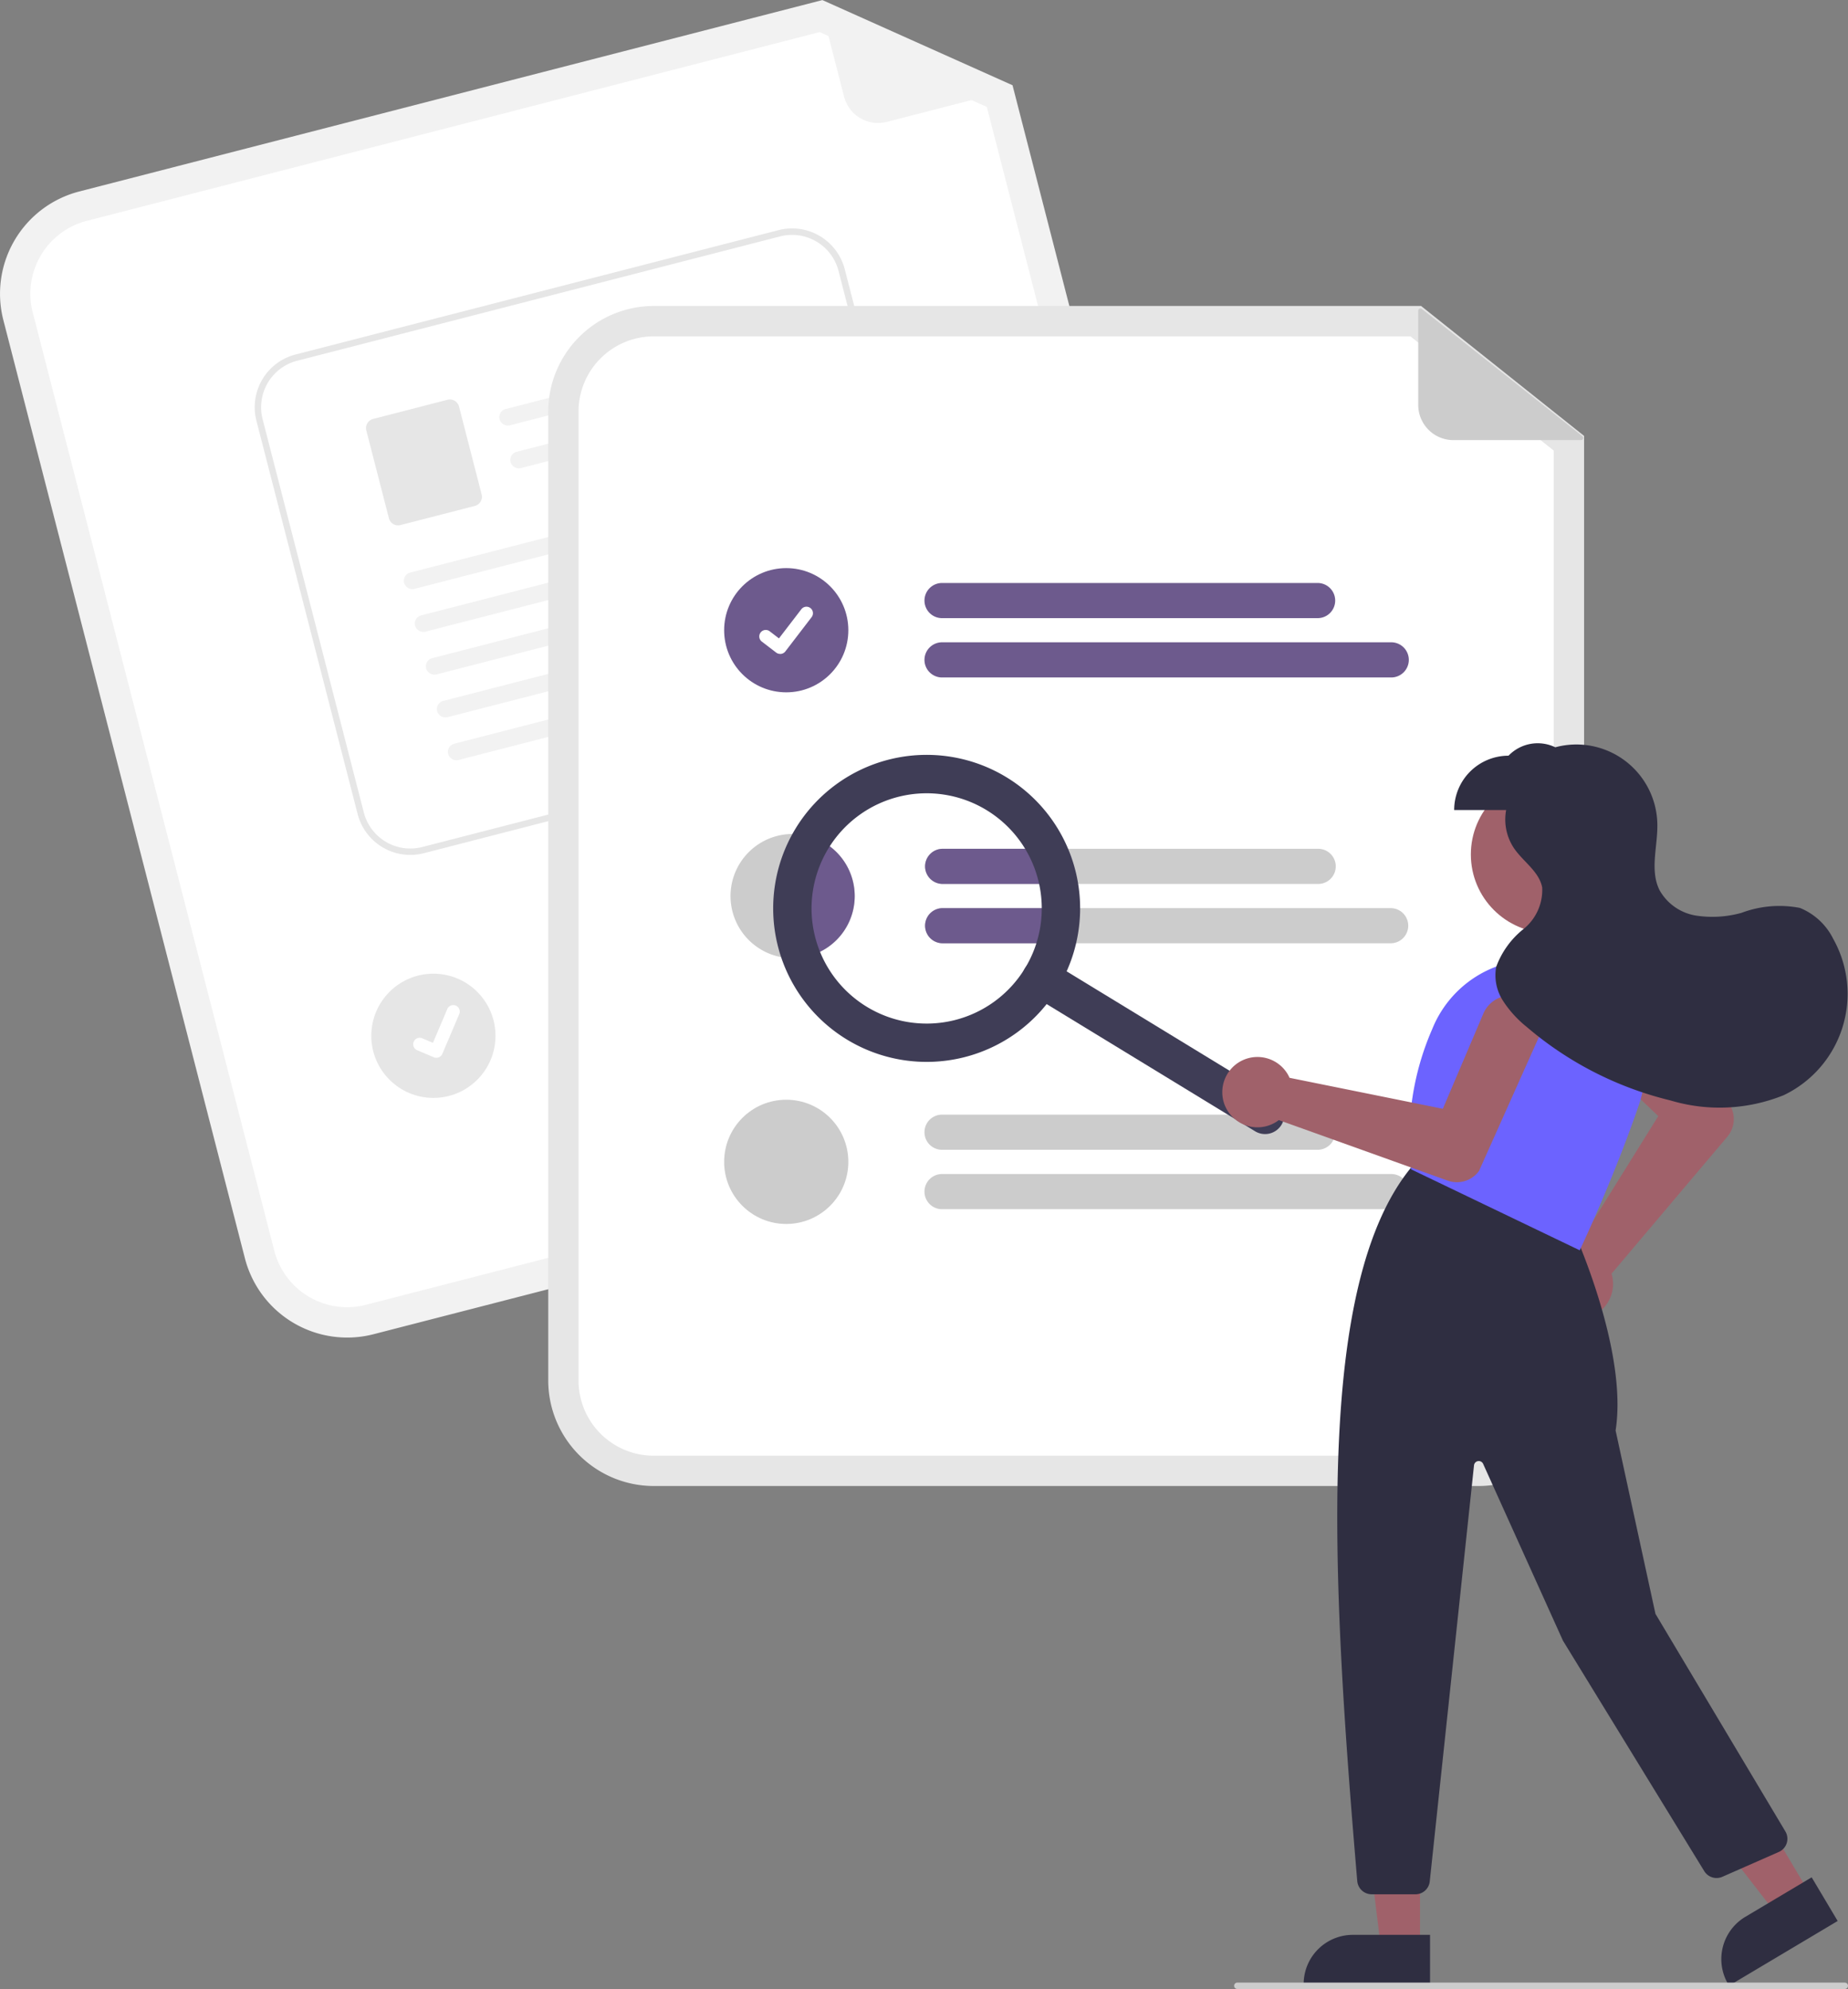 <svg xmlns="http://www.w3.org/2000/svg" width="99.136" height="106.67" viewBox="0 0 99.136 106.67">
  <rect x="0" y="0" width="99.136" height="106.67" fill="#808080" stroke="none"/>
  <g id="Group_235" data-name="Group 235" transform="translate(-0.004 0)">
    <path id="Path_6170" data-name="Path 6170" d="M373.888,199.558l-42.853,11.035a5.666,5.666,0,0,1-6.893-4.07L311.182,156.2a5.666,5.666,0,0,1,4.07-6.893l39.868-10.266,10.2,4.568,12.634,49.06A5.666,5.666,0,0,1,373.888,199.558Z" transform="translate(-310.999 -139.037)" fill="#f2f2f2"/>
    <path id="Path_6171" data-name="Path 6171" d="M323.529,159.19a4.035,4.035,0,0,0-2.9,4.908l12.96,50.327a4.035,4.035,0,0,0,4.908,2.9l42.853-11.035a4.035,4.035,0,0,0,2.9-4.908l-12.438-48.3-8.968-4.015Z" transform="translate(-318.87 -147.346)" fill="#fff"/>
    <path id="Path_6172" data-name="Path 6172" d="M577.842,144.515l-6.632,1.708a1.885,1.885,0,0,1-2.3-1.355l-1.261-4.9a.118.118,0,0,1,.162-.137l10.046,4.461a.118.118,0,0,1-.018.222Z" transform="translate(-523.626 -139.687)" fill="#f2f2f2"/>
    <path id="Path_6173" data-name="Path 6173" d="M506.8,408.8l-19.51,5.024a.943.943,0,1,1-.47-1.825l19.51-5.024a.943.943,0,1,1,.47,1.825Z" transform="translate(-456.076 -360.996)" fill="#ccc"/>
    <path id="Path_6174" data-name="Path 6174" d="M515.193,421.11,491.917,427.1a.943.943,0,0,1-.47-1.826l23.275-5.994a.943.943,0,1,1,.47,1.825Z" transform="translate(-459.908 -371.193)" fill="#ccc"/>
    <circle id="Ellipse_44" data-name="Ellipse 44" cx="3.331" cy="3.331" r="3.331" transform="translate(19.922 52.219)" fill="#e6e6e6"/>
    <path id="Path_6175" data-name="Path 6175" d="M425.651,237.314l-25.912,6.67a2.919,2.919,0,0,1-3.551-2.1l-5.43-21.095a2.919,2.919,0,0,1,2.1-3.551l25.912-6.67a2.919,2.919,0,0,1,3.551,2.1l5.43,21.095a2.919,2.919,0,0,1-2.1,3.551Z" transform="translate(-376.999 -198.226)" fill="#fff"/>
    <path id="Path_6176" data-name="Path 6176" d="M425.651,237.314l-25.912,6.67a2.919,2.919,0,0,1-3.551-2.1l-5.43-21.095a2.919,2.919,0,0,1,2.1-3.551l25.912-6.67a2.919,2.919,0,0,1,3.551,2.1l5.43,21.095a2.919,2.919,0,0,1-2.1,3.551Zm-32.71-19.74a2.576,2.576,0,0,0-1.85,3.133l5.43,21.095a2.576,2.576,0,0,0,3.133,1.85l25.912-6.67a2.576,2.576,0,0,0,1.85-3.133l-5.43-21.095a2.576,2.576,0,0,0-3.133-1.85Z" transform="translate(-376.999 -198.226)" fill="#e6e6e6"/>
    <path id="Path_411" data-name="Path 411" d="M480.829,247.889l-13.077,3.366a.468.468,0,0,1-.567-.295.451.451,0,0,1,.318-.573l13.312-3.427c.538.272.4.83.015.928Z" transform="translate(-440.375 -228.45)" fill="#f2f2f2"/>
    <path id="Path_412" data-name="Path 412" d="M484.272,261.263l-13.077,3.366a.468.468,0,0,1-.567-.295.451.451,0,0,1,.318-.573l13.312-3.427c.538.272.4.83.015.928Z" transform="translate(-443.228 -239.53)" fill="#f2f2f2"/>
    <path id="Path_413" data-name="Path 413" d="M431.317,269.654l-3.991,1.027a.508.508,0,0,1-.618-.365l-1.212-4.71a.508.508,0,0,1,.365-.618l3.991-1.027a.508.508,0,0,1,.618.365l1.212,4.71A.508.508,0,0,1,431.317,269.654Z" transform="translate(-405.841 -242.521)" fill="#e6e6e6"/>
    <path id="Path_414" data-name="Path 414" d="M457.86,288.7,437.9,293.84a.468.468,0,0,1-.567-.295.451.451,0,0,1,.318-.573l20.193-5.2C458.383,288.047,458.242,288.6,457.86,288.7Z" transform="translate(-415.645 -262.264)" fill="#f2f2f2"/>
    <path id="Path_415" data-name="Path 415" d="M461.3,302.081l-19.958,5.138a.468.468,0,0,1-.567-.295.451.451,0,0,1,.318-.573l20.193-5.2c.538.272.4.83.015.928Z" transform="translate(-418.498 -273.347)" fill="#f2f2f2"/>
    <path id="Path_416" data-name="Path 416" d="M464.746,315.45l-19.958,5.138a.468.468,0,0,1-.567-.295.451.451,0,0,1,.318-.573l20.193-5.2c.538.272.4.83.015.928Z" transform="translate(-421.35 -284.423)" fill="#f2f2f2"/>
    <path id="Path_417" data-name="Path 417" d="M468.189,328.827l-19.958,5.138a.469.469,0,0,1-.567-.295.451.451,0,0,1,.318-.573l20.193-5.2C468.712,328.171,468.571,328.729,468.189,328.827Z" transform="translate(-424.203 -295.506)" fill="#f2f2f2"/>
    <path id="Path_418" data-name="Path 418" d="M471.631,342.2l-19.958,5.138a.468.468,0,0,1-.567-.295.451.451,0,0,1,.318-.573l20.193-5.2c.538.272.4.83.015.928Z" transform="translate(-427.054 -306.583)" fill="#f2f2f2"/>
    <path id="Path_395" data-name="Path 395" d="M441.5,456.119a.346.346,0,0,1-.218-.015l0,0-.908-.385a.348.348,0,0,1,.272-.64l.588.25.771-1.813a.348.348,0,0,1,.456-.184h0l0,.012,0-.012a.348.348,0,0,1,.184.456l-.907,2.131a.348.348,0,0,1-.234.2Z" transform="translate(-418.005 -399.401)" fill="#fff"/>
    <path id="Path_6177" data-name="Path 6177" d="M532.386,298H488.135a5.666,5.666,0,0,1-5.66-5.66V240.375a5.667,5.667,0,0,1,5.66-5.66H529.3l8.743,6.968v50.661A5.666,5.666,0,0,1,532.386,298Z" transform="translate(-453.061 -218.305)" fill="#e6e6e6"/>
    <path id="Path_6178" data-name="Path 6178" d="M496,244.214a4.035,4.035,0,0,0-4.031,4.031v51.969A4.035,4.035,0,0,0,496,304.245h44.251a4.035,4.035,0,0,0,4.031-4.031V250.338l-7.683-6.124Z" transform="translate(-460.93 -226.175)" fill="#fff"/>
    <path id="Path_6179" data-name="Path 6179" d="M621.424,323.213H601.277a.943.943,0,1,1,0-1.885h20.147a.943.943,0,0,1,0,1.885Z" transform="translate(-550.706 -290.062)" fill="#6d5a8d"/>
    <path id="Path_6180" data-name="Path 6180" d="M625.312,341.76H601.277a.943.943,0,1,1,0-1.885h24.035a.943.943,0,1,1,0,1.885Z" transform="translate(-550.706 -305.428)" fill="#6d5a8d"/>
    <path id="Path_6181" data-name="Path 6181" d="M621.428,404.443H601.281a.942.942,0,1,0,0,1.885h20.146a.942.942,0,1,0,0-1.885Z" transform="translate(-550.709 -358.922)" fill="#ccc"/>
    <path id="Path_6182" data-name="Path 6182" d="M625.316,422.993H601.281a.942.942,0,1,0,0,1.885h24.034a.942.942,0,1,0,0-1.885Z" transform="translate(-550.709 -374.29)" fill="#ccc"/>
    <path id="Path_6183" data-name="Path 6183" d="M621.424,489.448H601.277a.943.943,0,1,1,0-1.885h20.147a.943.943,0,0,1,0,1.885Z" transform="translate(-550.706 -427.785)" fill="#ccc"/>
    <path id="Path_6184" data-name="Path 6184" d="M625.312,508H601.277a.943.943,0,1,1,0-1.885h24.035a.943.943,0,1,1,0,1.885Z" transform="translate(-550.706 -443.151)" fill="#ccc"/>
    <circle id="Ellipse_44-2" data-name="Ellipse 44" cx="3.331" cy="3.331" r="3.331" transform="translate(38.851 30.468)" fill="#6d5a8d"/>
    <path id="Path_395-2" data-name="Path 395" d="M549.528,331.267a.345.345,0,0,1-.208-.069l0,0-.783-.6a.348.348,0,0,1,.423-.552l.507.389,1.2-1.563a.348.348,0,0,1,.488-.064h0l-.008.01.008-.01a.348.348,0,0,1,.064.488l-1.409,1.838a.348.348,0,0,1-.277.136Z" transform="translate(-507.676 -296.198)" fill="#fff"/>
    <path id="Path_6185" data-name="Path 6185" d="M546.152,403.117a3.331,3.331,0,0,1-3.331,3.333.72.72,0,0,1-.086,0,3.331,3.331,0,1,1,3.417-3.329Z" transform="translate(-500.297 -355.063)" fill="#ccc"/>
    <circle id="Ellipse_44-3" data-name="Ellipse 44" cx="3.331" cy="3.331" r="3.331" transform="translate(38.851 58.979)" fill="#ccc"/>
    <path id="Path_6186" data-name="Path 6186" d="M763.3,242.543h-6.848a1.885,1.885,0,0,1-1.885-1.885V235.6a.118.118,0,0,1,.191-.092l8.616,6.825a.118.118,0,0,1-.073.21Z" transform="translate(-678.481 -218.94)" fill="#ccc"/>
    <path id="Path_6187" data-name="Path 6187" d="M559.328,403.348A3.331,3.331,0,0,1,556,406.68a.722.722,0,0,1-.086,0,7.212,7.212,0,0,1,.646-6.614A3.333,3.333,0,0,1,559.328,403.348Z" transform="translate(-513.473 -355.293)" fill="#6d5a8d"/>
    <path id="Path_6188" data-name="Path 6188" d="M600.334,405.386a.945.945,0,0,1,.943-.943h5.02a7.134,7.134,0,0,1,.619,1.885h-5.639a.944.944,0,0,1-.943-.941Z" transform="translate(-550.705 -358.922)" fill="#6d5a8d"/>
    <path id="Path_6189" data-name="Path 6189" d="M607.037,422.993a7.189,7.189,0,0,1-.25,1.885h-5.506a.942.942,0,1,1,0-1.885Z" transform="translate(-550.709 -374.29)" fill="#6d5a8d"/>
    <path id="Path_6190" data-name="Path 6190" d="M644.6,447.833a1.029,1.029,0,0,1-1.414.343l-12.007-7.324a1.029,1.029,0,0,1,1.072-1.757l12.007,7.324A1.029,1.029,0,0,1,644.6,447.833Z" transform="translate(-575.853 -387.506)" fill="#3f3d56"/>
    <path id="Path_6191" data-name="Path 6191" d="M568.088,387.589a8.233,8.233,0,1,1-2.741-11.316,8.233,8.233,0,0,1,2.741,11.316Zm-12.3-7.5a6.175,6.175,0,1,0,8.487-2.056,6.174,6.174,0,0,0-8.487,2.056Z" transform="translate(-511.345 -334.585)" fill="#3f3d56"/>
    <circle id="Ellipse_23" data-name="Ellipse 23" cx="4.213" cy="4.213" r="4.213" transform="translate(78.908 41.612)" fill="#a0616a"/>
    <path id="Path_6192" data-name="Path 6192" d="M793.579,465.585a1.887,1.887,0,0,1,1.427-2.427,1.8,1.8,0,0,1,.25-.031L799.694,456l-4.053-3.853a1.618,1.618,0,1,1,2.25-2.325l5.6,5.518.011.014a1.466,1.466,0,0,1-.1,1.747l-6.217,7.353a1.776,1.776,0,0,1,.046.179,1.887,1.887,0,0,1-1.694,2.25q-.08.007-.16.007A1.893,1.893,0,0,1,793.579,465.585Z" transform="translate(-710.731 -396.144)" fill="#a0616a"/>
    <path id="Path_6193" data-name="Path 6193" d="M429.162,569.823h-2.1l-1-8.111h3.1Z" transform="translate(-352.98 -465.37)" fill="#a0616a"/>
    <path id="Path_6194" data-name="Path 6194" d="M725.527,746.759h-6.78v-.086a2.639,2.639,0,0,1,2.639-2.639h4.141Z" transform="translate(-648.808 -640.268)" fill="#2f2e41"/>
    <path id="Path_6195" data-name="Path 6195" d="M533.084,558.388l-1.807,1.076-5.009-6.457,2.667-1.588Z" transform="translate(-436.001 -456.842)" fill="#a0616a"/>
    <path id="Path_6196" data-name="Path 6196" d="M855.623,728.39l-5.826,3.469-.044-.074a2.639,2.639,0,0,1,.917-3.618h0l3.558-2.119Z" transform="translate(-757.037 -625.367)" fill="#2f2e41"/>
    <path id="Path_6197" data-name="Path 6197" d="M730.335,542.066c-1.409-16.587-2.247-32,2.9-38.281l.04-.049,8.666,3.467.014.031c.029.064,2.911,6.4,2.239,10.667l2.138,9.833,6.97,11.67a.772.772,0,0,1-.352,1.1l-3.029,1.333a.775.775,0,0,1-.969-.3l-7.582-12.363-4.282-9.482a.257.257,0,0,0-.49.079l-2.374,22.314a.771.771,0,0,1-.768.69H731.1A.777.777,0,0,1,730.335,542.066Z" transform="translate(-657.521 -441.184)" fill="#2f2e41"/>
    <path id="Path_6198" data-name="Path 6198" d="M751.838,450.349l-.041-.02-.006-.045a14.635,14.635,0,0,1,1.139-7.482,5.941,5.941,0,0,1,6.9-3.558h0a5.934,5.934,0,0,1,3.784,2.91,5.87,5.87,0,0,1,.407,4.7c-1.361,3.979-3.126,7.7-3.144,7.739l-.037.078Z" transform="translate(-676.092 -387.617)" fill="#6c63ff"/>
    <path id="Path_6199" data-name="Path 6199" d="M694.018,453.8a1.887,1.887,0,0,1,2.773.487,1.8,1.8,0,0,1,.116.224l8.225,1.662,2.19-5.146a1.618,1.618,0,0,1,2.965,1.294l-3.209,7.175-.009.015a1.465,1.465,0,0,1-1.672.516l-9.065-3.249a1.765,1.765,0,0,1-.152.106,1.887,1.887,0,0,1-2.7-.8q-.035-.073-.063-.147A1.893,1.893,0,0,1,694.018,453.8Z" transform="translate(-627.727 -396.708)" fill="#a0616a"/>
    <path id="Path_6200" data-name="Path 6200" d="M786.149,382.07a3.434,3.434,0,0,0-1.778-1.643,5.788,5.788,0,0,0-3.14.266,5.818,5.818,0,0,1-2.441.144,2.741,2.741,0,0,1-1.95-1.363c-.539-1.081-.085-2.37-.118-3.578a4.345,4.345,0,0,0-5.475-4.084,2.167,2.167,0,0,0-2.508.451,2.916,2.916,0,0,0-2.916,2.916h2.788a2.77,2.77,0,0,0,.421,2.046c.492.723,1.348,1.246,1.513,2.105a2.69,2.69,0,0,1-1,2.227,4.628,4.628,0,0,0-1.468,2.032,2.52,2.52,0,0,0,.361,1.812,5.9,5.9,0,0,0,1.267,1.4,18.593,18.593,0,0,0,7.725,3.952,9.183,9.183,0,0,0,6.067-.281,6.024,6.024,0,0,0,2.652-8.4Z" transform="translate(-687.81 -331.735)" fill="#2f2e41"/>
    <path id="Path_6201" data-name="Path 6201" d="M729.76,759.306H697.172a.171.171,0,1,1,0-.343H729.76a.171.171,0,1,1,0,.343Z" transform="translate(-630.792 -652.636)" fill="#ccc"/>
  </g>
</svg>
